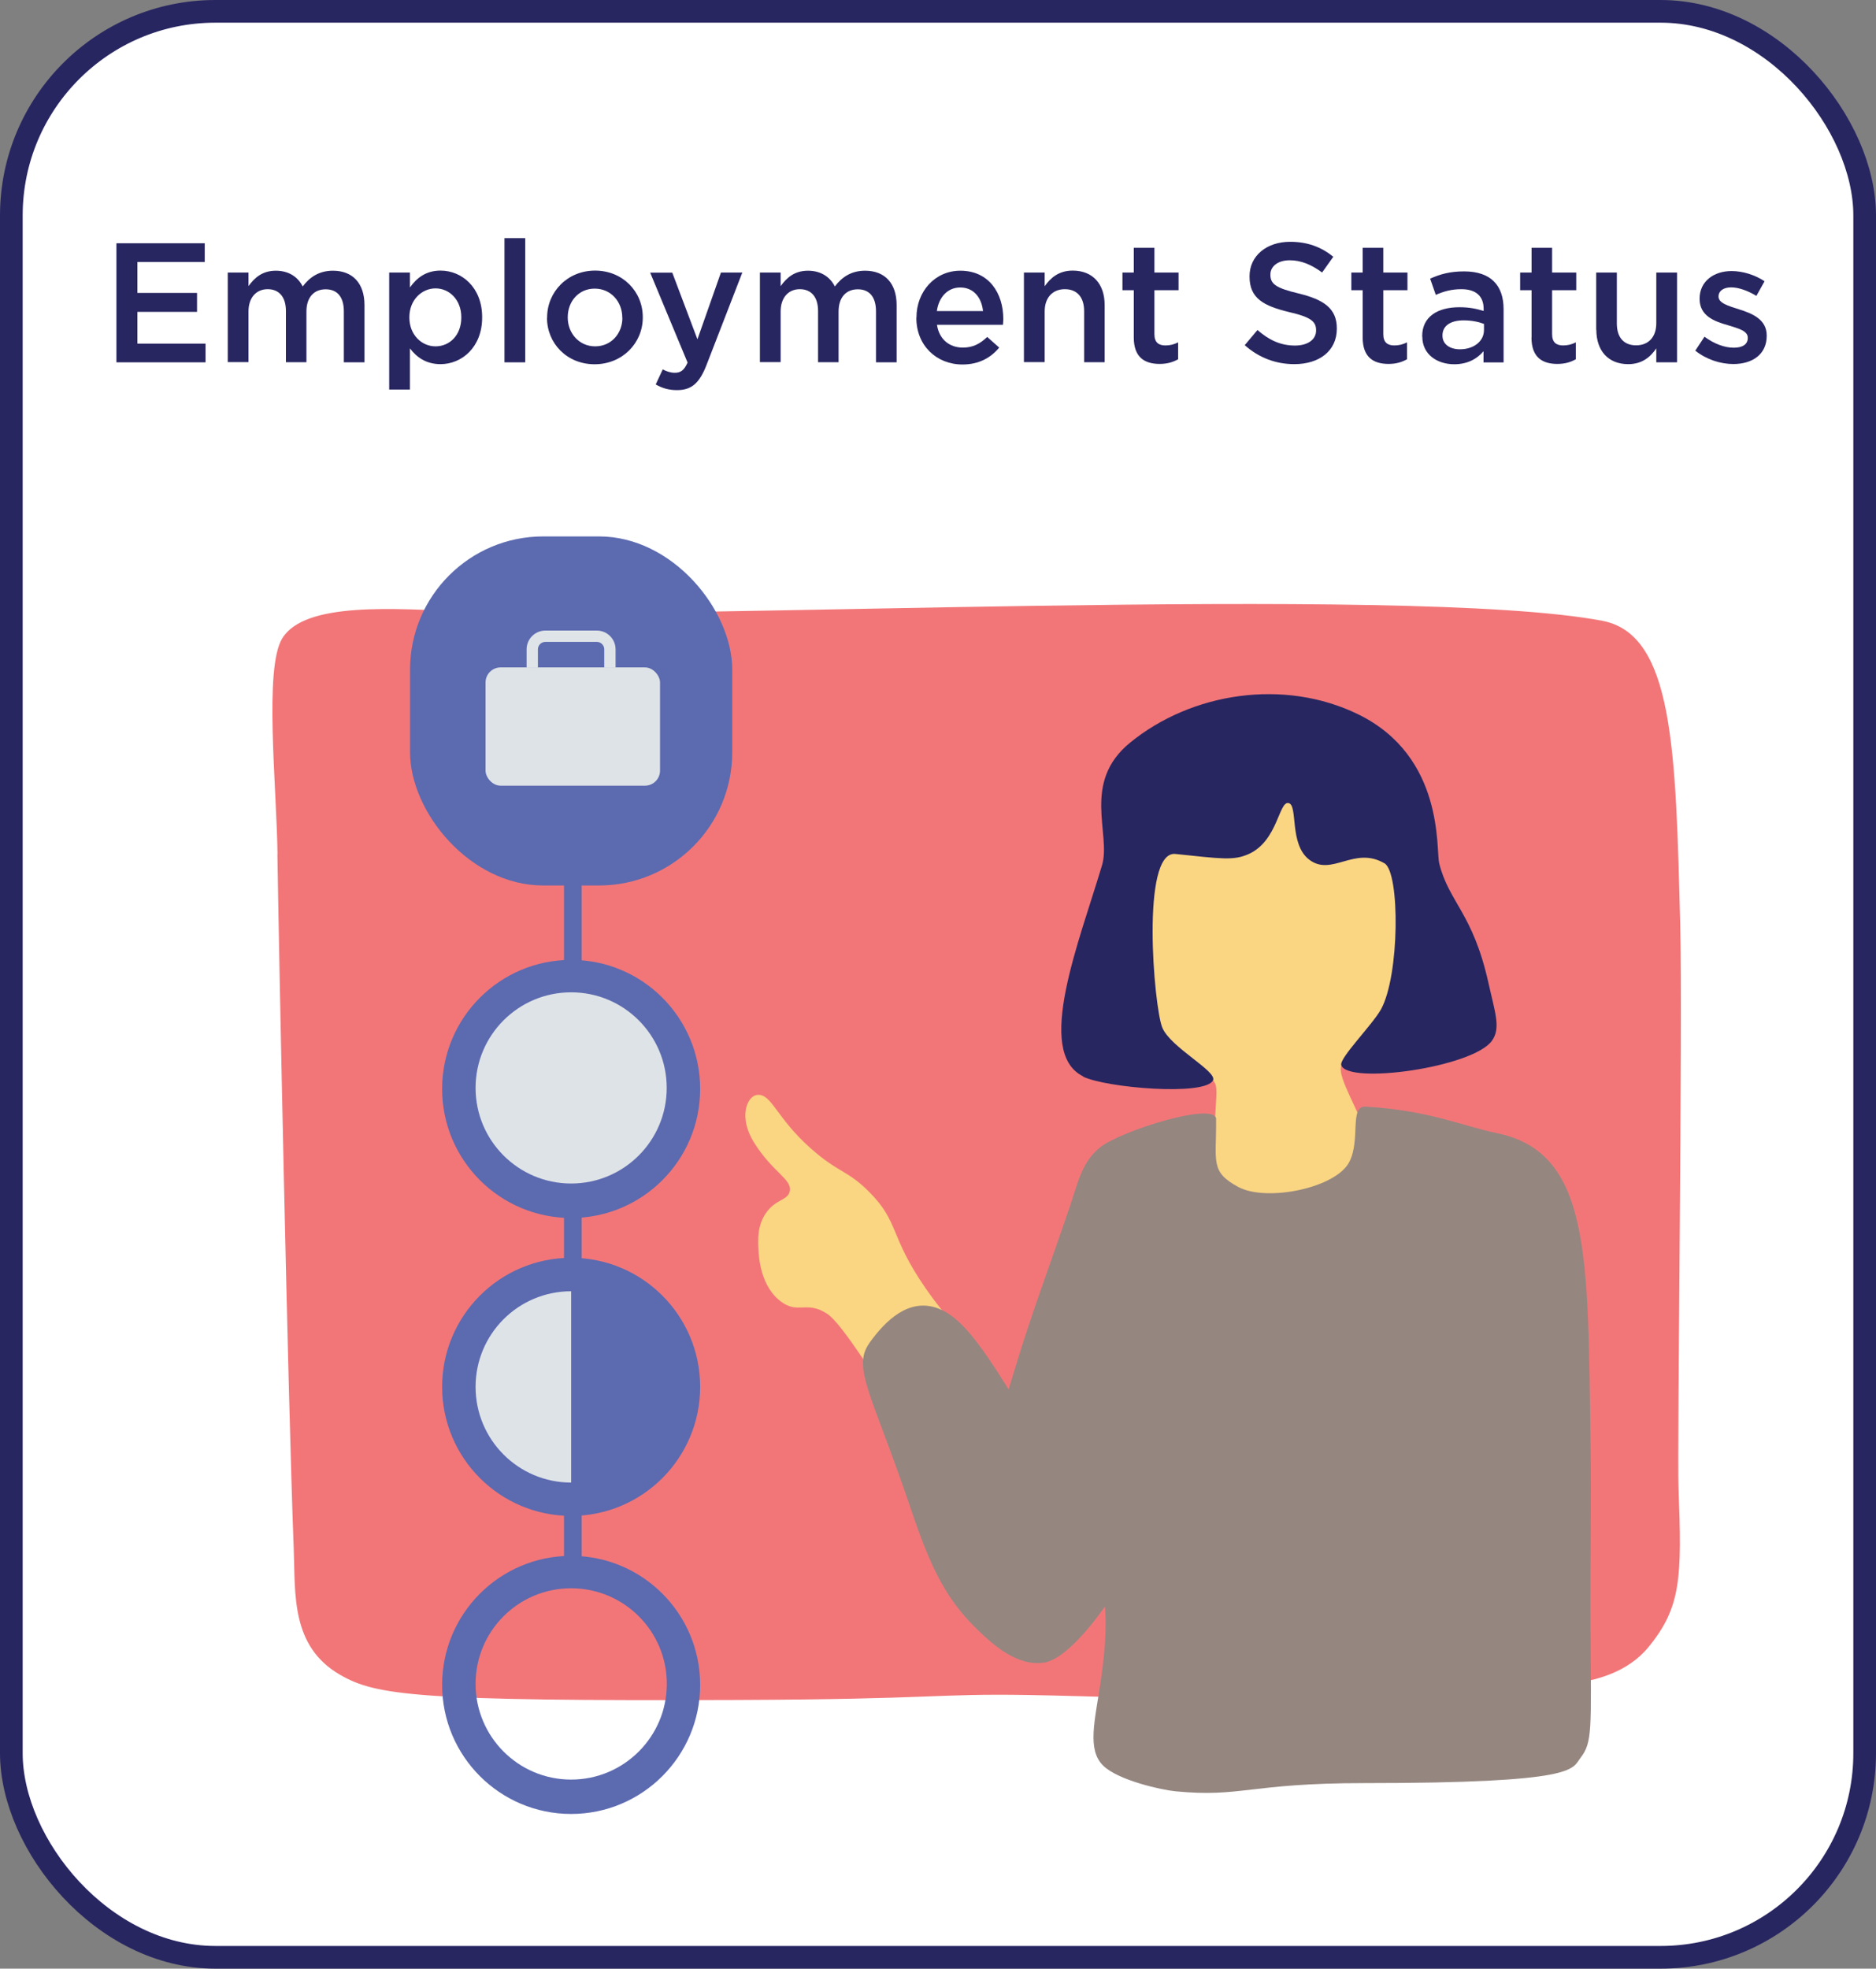 <?xml version="1.0" encoding="UTF-8"?>
<svg id="Layer_2" data-name="Layer 2" xmlns="http://www.w3.org/2000/svg" viewBox="0 0 165.48 173.59">
  <rect x="0" y="0" width="165.48" height="173.59" fill="#808080" stroke="none"/>
  <defs>
    <style>
      .cls-1 {
        fill: #fff;
        stroke: #282661;
        stroke-width: 2px;
      }

      .cls-1, .cls-2 {
        stroke-miterlimit: 10;
      }

      .cls-2 {
        fill: none;
        stroke: #dee4e8;
      }

      .cls-3 {
        fill: #fad582;
      }

      .cls-3, .cls-4, .cls-5, .cls-6, .cls-7, .cls-8, .cls-9 {
        stroke-width: 0px;
      }

      .cls-4 {
        fill: #282661;
      }

      .cls-5 {
        fill: #5c6ab0;
      }

      .cls-6 {
        fill: #958680;
      }

      .cls-7 {
        fill: #272661;
      }

      .cls-8 {
        fill: #dee3e7;
      }

      .cls-9 {
        fill: #f27678;
      }
    </style>
  </defs>
  <g id="Cards_Updated_Copy_Outlined_" data-name="Cards (Updated | Copy Outlined)">
    <g>
      <rect id="Border" class="cls-1" x="1" y="1" width="163.48" height="171.59" rx="18" ry="18"/>
      <path class="cls-9" d="m24.48,75.32c-.09-6.16-1.19-16.37.41-19.02,1.97-3.26,9.9-2.64,16.19-2.36,17.73.8,83.14-2.46,100.26.8,6.3,1.2,6.47,11.44,6.87,26.77.23,8.5-.28,46.14-.15,49.68.3,7.92.25,10.52-2.66,14.06-1.85,2.25-4.62,2.84-5.99,3.1-13.62,2.6-37.65,1.29-48.77,1.11-8.24-.13-7.93.37-25.72.44-28.07.11-31.76-.39-34.92-2.22-4.36-2.51-3.94-7.13-4.09-11.08-.52-13.57-1.33-53.67-1.44-61.3Z"/>
      <rect class="cls-5" x="49.75" y="74.12" width="1.56" height="65" rx=".78" ry=".78"/>
      <rect class="cls-5" x="36.17" y="47.3" width="28.42" height="30.78" rx="11.75" ry="11.75"/>
      <circle class="cls-5" cx="50.38" cy="96.02" r="11.38"/>
      <circle class="cls-8" cx="50.38" cy="95.93" r="8.43"/>
      <circle class="cls-5" cx="50.38" cy="122.29" r="11.38"/>
      <path class="cls-8" d="m50.38,113.86v16.87c-4.66,0-8.43-3.78-8.43-8.44s3.77-8.43,8.43-8.43Z"/>
      <path class="cls-5" d="m50.38,137.19c-6.28,0-11.38,5.09-11.38,11.38s5.1,11.38,11.38,11.38,11.38-5.1,11.38-11.38-5.09-11.38-11.38-11.38Zm0,19.73c-4.66,0-8.43-3.78-8.43-8.44s3.77-8.43,8.43-8.43,8.44,3.78,8.44,8.43-3.78,8.44-8.44,8.44Z"/>
      <path class="cls-2" d="m46.95,58.85v-1.59c0-.64.52-1.16,1.16-1.16h4.53c.64,0,1.16.52,1.16,1.16v1.59"/>
      <rect class="cls-8" x="42.83" y="58.85" width="15.39" height="10.43" rx="1.33" ry="1.33"/>
      <path class="cls-3" d="m84.92,119.29c.51-1.39-1.1-2.56-3.29-5.72-3.21-4.64-2.27-5.79-5-8.51-1.92-1.91-2.66-1.62-5.13-3.81-3.07-2.73-3.44-4.86-4.73-4.7-.86.11-1.67,1.93-.26,4.19,1.67,2.68,3.4,3.25,3.15,4.32-.19.81-1.24.66-2.1,1.91-.76,1.1-.7,2.33-.66,3.18.03.66.17,3.37,2.1,4.7,1.44.99,2.18-.15,3.94.98,1.02.66,2.89,3.59,3.61,4.61,1.28,1.79,2.01,3.8,2.83,4.32,1.41.9,3.27-.53,4.34-.89,1.27-.42.77-3.46,1.18-4.57Z"/>
      <path class="cls-3" d="m100.19,90.11c.74,1.89,1.66,3.89,3.49,4.49,1.41.46,2.61-.16,3.33.67.43.5.29,1.07.17,3.33-.13,2.28-1.19,5.41-1,5.82,1.08,2.32,6.82,4.35,8.06,4.32,1.95-.05,4.07-4.27,4.92-5.65.56-.92,2.09.22,1.5-2.49-.51-2.32-2.81-5.65-2.33-6.66.42-.88,1.21-1.14,2.16-1.66,2.38-1.33,4.01-3.36,4.66-4.49,1.6-2.8.75-6.19-.33-10.48-.54-2.14-.81-3.21-1.33-3.99-3-4.48-6.6-4.08-11.3-3.82-6.2.33-8.31.5-10.14,2.83-2.52,3.2-5.63,8.06-1.84,17.79Z"/>
      <path class="cls-6" d="m107.28,98.7c-.02-1.63-8.39,1.02-10.2,2.44-1.61,1.27-1.94,2.96-2.66,5.1-1.62,4.81-3.42,9.55-4.88,14.41-3.04,10.1-3.76,11.19-3.33,14.19.54,3.77,2.56,8.2,4.66,8.2,3.02,0,4.04-4.89,5.25-4.61,1.03.24,2,3,.96,9.93-.51,3.4-1.2,5.91.22,7.32,1.34,1.32,5.21,2.16,6.37,2.27,5.82.57,6.48-.72,16.68-.72,18.86,0,18.29-1.22,19.06-2.22,1.07-1.38.94-2.46.89-11.31-.04-5.54.08-11.09,0-16.63-.25-16.36.04-25.47-8.3-27.16-2.9-.59-5.9-2-11.54-2.33-1.46-.08-.42,2.91-1.44,4.88-1.19,2.31-7.28,3.53-9.76,2.22-2.56-1.36-1.95-2.27-1.99-5.99Z"/>
      <path class="cls-6" d="m76.69,118.43c-1.57,2.18.27,4.59,3.66,14.63,1.79,5.32,3.16,8.09,6.1,10.86,1.05.99,3.33,3.14,5.76,2.66,3.11-.61,9.08-9.77,8.97-13.4-.07-2.24-4.95,1.44-8.53-4.56-5.1-8.55-7.29-12.26-9.91-13.25-2.57-.96-4.64,1.08-6.05,3.05Z"/>
      <path class="cls-7" d="m95.53,94.93c2,.99,10.78,1.74,11.47.33.39-.8-3.78-2.91-4.48-4.66-.74-1.83-1.91-15.61,1.16-15.3,4.07.42,5.13.61,6.48,0,2.54-1.15,2.64-4.64,3.49-4.49.88.15.03,3.61,1.83,4.99,2,1.53,3.98-1.24,6.65.33,1.37.81,1.34,9.93-.33,12.9-.77,1.36-3.68,4.29-3.49,4.89.56,1.74,11.63.21,13.3-2.16.79-1.12.27-2.45-.33-5.15-1.37-6.11-3.47-7.04-4.33-10.48-.3-1.19.5-9.4-7.14-13.14-6.56-3.2-14.71-1.92-20.12,2.49-4.32,3.52-1.66,8.04-2.48,10.81-2.01,6.75-5.97,16.5-1.67,18.62Z"/>
      <g>
        <path class="cls-4" d="m10.27,21.45h7.79v1.65h-5.94v2.73h5.26v1.67h-5.26v2.8h6.01v1.65h-7.86v-10.5Z"/>
        <path class="cls-4" d="m20.09,24.03h1.83v1.2c.51-.71,1.2-1.36,2.41-1.36,1.14,0,1.95.55,2.37,1.39.63-.84,1.47-1.39,2.67-1.39,1.72,0,2.78,1.09,2.78,3.03v5.05h-1.82v-4.5c0-1.26-.58-1.94-1.6-1.94s-1.7.69-1.7,1.96v4.47h-1.81v-4.52c0-1.23-.6-1.92-1.61-1.92s-1.69.75-1.69,1.96v4.47h-1.83v-7.92Z"/>
        <path class="cls-4" d="m34.33,24.03h1.83v1.32c.58-.83,1.41-1.49,2.7-1.49,1.86,0,3.67,1.47,3.67,4.11v.03c0,2.62-1.8,4.11-3.67,4.11-1.32,0-2.15-.66-2.7-1.39v3.63h-1.83v-10.32Zm6.36,3.97v-.03c0-1.53-1.05-2.54-2.27-2.54s-2.31,1.02-2.31,2.54v.03c0,1.52,1.08,2.54,2.31,2.54s2.27-.97,2.27-2.54Z"/>
        <path class="cls-4" d="m44.5,21h1.83v10.95h-1.83v-10.95Z"/>
        <path class="cls-4" d="m48.26,28.03v-.03c0-2.27,1.8-4.14,4.23-4.14s4.21,1.84,4.21,4.11v.03c0,2.25-1.8,4.12-4.25,4.12s-4.2-1.85-4.2-4.1Zm6.63,0v-.03c0-1.39-1-2.55-2.43-2.55s-2.38,1.14-2.38,2.52v.03c0,1.38,1,2.54,2.42,2.54s2.4-1.14,2.4-2.51Z"/>
        <path class="cls-4" d="m63.59,24.03h1.89l-3.15,8.13c-.63,1.63-1.33,2.24-2.61,2.24-.75,0-1.32-.18-1.88-.5l.62-1.33c.33.18.69.3,1.07.3.51,0,.82-.22,1.12-.9l-3.3-7.93h1.95l2.22,5.88,2.07-5.88Z"/>
        <path class="cls-4" d="m67.03,24.03h1.83v1.2c.51-.71,1.2-1.36,2.41-1.36,1.14,0,1.95.55,2.37,1.39.63-.84,1.47-1.39,2.67-1.39,1.72,0,2.78,1.09,2.78,3.03v5.05h-1.82v-4.5c0-1.26-.58-1.94-1.6-1.94s-1.7.69-1.7,1.96v4.47h-1.81v-4.52c0-1.23-.6-1.92-1.61-1.92s-1.69.75-1.69,1.96v4.47h-1.83v-7.92Z"/>
        <path class="cls-4" d="m80.84,28.02v-.03c0-2.26,1.61-4.12,3.87-4.12,2.52,0,3.79,1.98,3.79,4.26,0,.17-.02.33-.03.51h-5.82c.19,1.29,1.11,2.01,2.28,2.01.88,0,1.52-.33,2.15-.94l1.06.94c-.75.9-1.79,1.49-3.24,1.49-2.29,0-4.07-1.67-4.07-4.11Zm5.87-.59c-.12-1.17-.81-2.08-2.01-2.08-1.11,0-1.89.85-2.06,2.08h4.07Z"/>
        <path class="cls-4" d="m90.32,24.03h1.83v1.21c.51-.73,1.24-1.38,2.47-1.38,1.79,0,2.82,1.2,2.82,3.03v5.05h-1.81v-4.5c0-1.23-.62-1.94-1.7-1.94s-1.78.74-1.78,1.96v4.47h-1.83v-7.92Z"/>
        <path class="cls-4" d="m100.01,29.76v-4.17h-1v-1.56h1v-2.18h1.82v2.18h2.13v1.56h-2.13v3.88c0,.71.36.99.97.99.41,0,.76-.09,1.12-.27v1.49c-.45.25-.95.41-1.63.41-1.33,0-2.28-.59-2.28-2.33Z"/>
        <path class="cls-4" d="m109.81,30.42l1.11-1.32c1,.87,2.02,1.37,3.31,1.37,1.14,0,1.86-.54,1.86-1.32v-.03c0-.75-.42-1.15-2.37-1.6-2.24-.54-3.5-1.2-3.5-3.13v-.03c0-1.8,1.5-3.04,3.58-3.04,1.53,0,2.75.46,3.81,1.32l-.99,1.39c-.95-.71-1.89-1.08-2.85-1.08-1.08,0-1.71.56-1.71,1.25v.03c0,.81.48,1.17,2.5,1.65,2.22.54,3.36,1.33,3.36,3.07v.03c0,1.96-1.54,3.13-3.75,3.13-1.6,0-3.12-.55-4.38-1.68Z"/>
        <path class="cls-4" d="m120.2,29.76v-4.17h-1v-1.56h1v-2.18h1.82v2.18h2.13v1.56h-2.13v3.88c0,.71.36.99.97.99.41,0,.76-.09,1.12-.27v1.49c-.45.25-.95.41-1.63.41-1.33,0-2.28-.59-2.28-2.33Z"/>
        <path class="cls-4" d="m125.45,29.67v-.03c0-1.71,1.35-2.55,3.29-2.55.88,0,1.51.14,2.13.33v-.19c0-1.12-.69-1.73-1.96-1.73-.88,0-1.54.19-2.26.5l-.5-1.43c.88-.39,1.74-.64,3-.64,1.18,0,2.07.32,2.62.88.58.57.86,1.41.86,2.45v4.7h-1.77v-.99c-.54.64-1.37,1.15-2.58,1.15-1.49,0-2.82-.85-2.82-2.44Zm5.45-.57v-.54c-.47-.18-1.08-.31-1.8-.31-1.17,0-1.86.49-1.86,1.32v.03c0,.77.67,1.2,1.54,1.2,1.2,0,2.12-.69,2.12-1.7Z"/>
        <path class="cls-4" d="m135.1,29.76v-4.17h-1.01v-1.56h1.01v-2.18h1.81v2.18h2.13v1.56h-2.13v3.88c0,.71.36.99.97.99.41,0,.77-.09,1.12-.27v1.49c-.45.25-.94.41-1.63.41-1.33,0-2.28-.59-2.28-2.33Z"/>
        <path class="cls-4" d="m140.8,29.07v-5.04h1.82v4.5c0,1.23.62,1.92,1.7,1.92s1.78-.72,1.78-1.95v-4.47h1.83v7.92h-1.83v-1.23c-.51.75-1.25,1.39-2.47,1.39-1.79,0-2.82-1.2-2.82-3.04Z"/>
        <path class="cls-4" d="m149.54,30.92l.81-1.23c.87.64,1.78.97,2.59.97s1.23-.33,1.23-.85v-.03c0-.62-.84-.82-1.77-1.11-1.17-.33-2.48-.81-2.48-2.31v-.03c0-1.52,1.25-2.43,2.82-2.43.99,0,2.07.34,2.91.9l-.72,1.29c-.76-.46-1.57-.75-2.23-.75-.71,0-1.11.35-1.11.78v.03c0,.58.86.82,1.79,1.12,1.16.36,2.46.88,2.46,2.31v.03c0,1.66-1.29,2.49-2.94,2.49-1.12,0-2.37-.39-3.36-1.18Z"/>
      </g>
    </g>
  </g>
</svg>